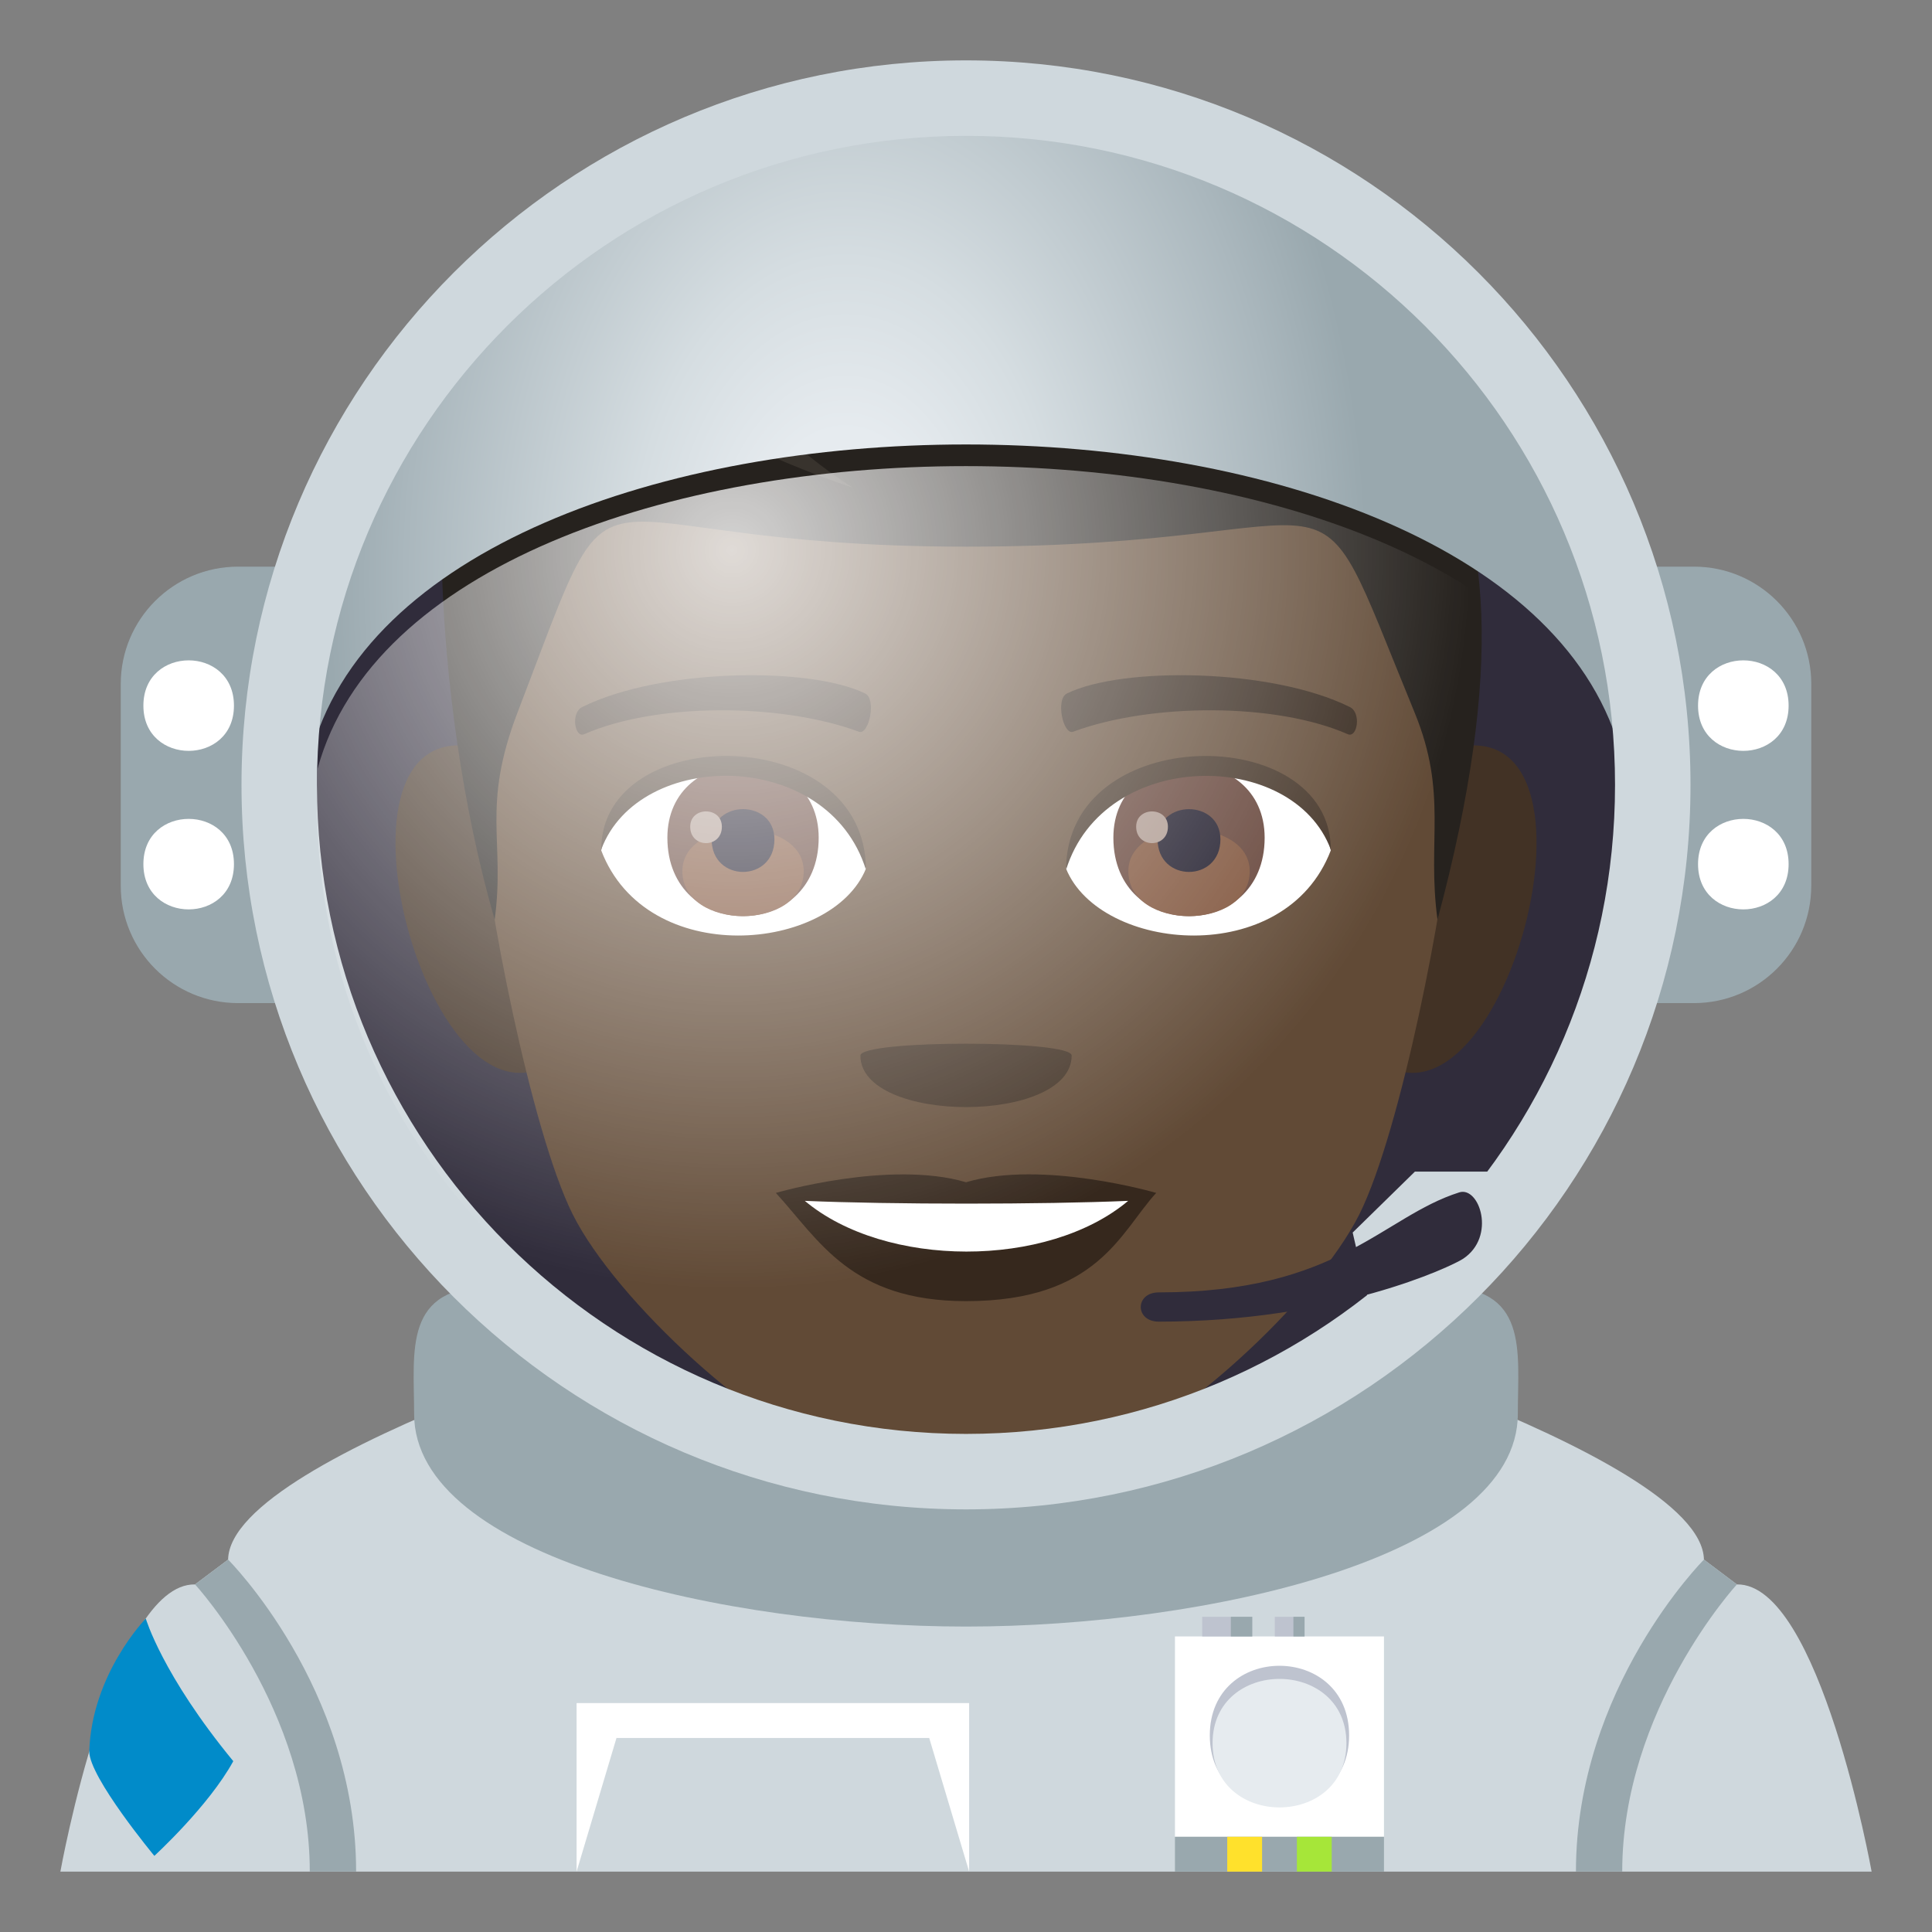 <?xml version="1.0" encoding="utf-8"?>
<!-- Generator: Adobe Illustrator 19.0.0, SVG Export Plug-In . SVG Version: 6.00 Build 0)  -->
<svg version="1.1" id="Layer_1" xmlns="http://www.w3.org/2000/svg" xmlns:xlink="http://www.w3.org/1999/xlink" x="0px" y="0px"
	 width="64px" height="64px" viewBox="0 0 64 64" enable-background="new 0 0 64 64" xml:space="preserve">
<rect x="0" y="0" width="64" height="64" fill="#808080" stroke="none"/>
<path fill="#CFD8DD" d="M57.537,52.486l-1.092-0.822c-0.065-3.563-16.264-8.25-16.264-8.25H23.818c0,0-16.197,4.688-16.262,8.25
	l-1.096,0.822C3.721,52.438,2,62,2,62h60C62,62,60.279,52.438,57.537,52.486z"/>
<path fill="#99A8AE" d="M11.797,62h-1.535c0-5.379-3.801-9.514-3.801-9.514l1.096-0.822C7.557,51.664,11.797,55.904,11.797,62z"/>
<path fill="#99A8AE" d="M52.205,62h1.533c0-5.379,3.799-9.514,3.799-9.514l-1.092-0.822C56.445,51.664,52.205,55.904,52.205,62z"/>
<polygon fill="#FFFFFF" points="19.1,56.418 19.1,62 20.422,57.572 30.781,57.572 32.104,62 32.104,56.418 "/>
<rect x="38.922" y="54.209" fill="#FFFFFF" width="6.924" height="6.637"/>
<rect x="38.922" y="60.846" fill="#99A8AE" width="6.924" height="1.154"/>
<rect x="40.654" y="60.846" fill="#FFE12C" width="1.154" height="1.154"/>
<rect x="42.961" y="60.846" fill="#A6E639" width="1.154" height="1.154"/>
<rect x="39.824" y="53.559" fill="#BEC3CF" width="1.658" height="0.65"/>
<rect x="40.773" y="53.559" fill="#99A8AE" width="0.709" height="0.65"/>
<rect x="42.229" y="53.559" fill="#BEC3CF" width="0.986" height="0.65"/>
<rect x="42.846" y="53.559" fill="#99A8AE" width="0.369" height="0.65"/>
<path fill="#BEC3CF" d="M44.691,57.488c0,3.078-4.615,3.078-4.615,0C40.076,54.412,44.691,54.412,44.691,57.488z"/>
<path fill="#E6EBEF" d="M44.602,57.746c0,2.836-4.434,2.836-4.434,0C40.168,54.906,44.602,54.906,44.602,57.746z"/>
<path fill="#018BC9" d="M4.83,53.617c0,0-1.793,1.834-1.873,4.402c0,0.859,2.156,3.459,2.156,3.459s1.799-1.646,2.615-3.137
	C5.373,55.479,4.83,53.617,4.83,53.617z"/>
<path fill="#99A8AE" d="M47.67,42.609c-2.129,0-29.217,0-31.344,0c-2.984,0-2.608,2.113-2.608,4.226
	c0,4.756,10.385,7.047,18.281,7.047s18.281-2.291,18.281-7.047C50.281,44.723,50.658,42.609,47.67,42.609"/>
<path fill="#99A8AE" d="M60,29.342c0,2.148-1.74,3.887-3.887,3.887H7.887C5.74,33.229,4,31.49,4,29.342v-6.684
	c0-2.146,1.74-3.887,3.887-3.887h48.227c2.146,0,3.887,1.74,3.887,3.887V29.342z"/>
<circle fill="#302C3B" cx="32" cy="26" r="22"/>
<path fill="#FFFFFF" d="M59.25,23.375c0,1.998-3,1.998-3,0C56.25,21.375,59.25,21.375,59.25,23.375z"/>
<path fill="#FFFFFF" d="M59.25,28.625c0,2-3,2-3,0C56.25,26.627,59.25,26.627,59.25,28.625z"/>
<path fill="#FFFFFF" d="M7.75,23.375c0,1.998-3,1.998-3,0C4.75,21.375,7.75,21.375,7.75,23.375z"/>
<path fill="#FFFFFF" d="M7.75,28.625c0,2-3,2-3,0C4.75,26.627,7.75,26.627,7.75,28.625z"/>
<path fill="#423225" d="M15.679,24.737c-5.459-0.984-1.195,14.276,3.078,10.067C20.734,32.854,18.231,25.198,15.679,24.737z"/>
<path fill="#423225" d="M48.323,24.737c-2.553,0.461-5.058,8.116-3.076,10.067C49.52,39.014,53.778,23.753,48.323,24.737z"/>
<path fill="#614A36" d="M32.001,6.841c-11.287,0-16.725,8.539-16.043,20.412c0.137,2.389,1.617,10.181,3.015,12.976
	c1.431,2.858,6.216,7.268,9.148,8.18c1.852,0.576,5.906,0.576,7.758,0c2.933-0.912,7.718-5.321,9.15-8.18
	c1.397-2.795,2.878-10.587,3.014-12.976C48.726,15.38,43.287,6.841,32.001,6.841z"/>
<path fill="#36281D" d="M32.001,39.163c-2.539-0.747-6.3,0.354-6.3,0.354c1.432,1.56,2.481,3.585,6.3,3.585
	c4.374,0,5.115-2.298,6.3-3.585C38.301,39.517,34.536,38.413,32.001,39.163z"/>
<path fill="#FFFFFF" d="M26.661,39.78c2.661,2.233,8.036,2.247,10.711,0C34.536,39.902,29.518,39.903,26.661,39.78z"/>
<path fill="#423225" d="M35.5,34.966c0,2.277-6.998,2.277-6.998,0C28.502,34.443,35.5,34.443,35.5,34.966z"/>
<path fill="#38332D" d="M32.001,6.841c-7.765,0-12.456,2.565-14.479,1.579c0,0-0.22,1.325,0.572,2.188c0,0-0.837,0.724-2.186-0.498
	c-1.286,4.178,2.531,6.599,16.093,6.599c13.562,0,10.321-3.303,16.987,2.497C48.334,12.057,43.793,6.841,32.001,6.841z"/>
<path fill="#26221E" d="M37.743,13.073c-7.467,2.756-10.196-2.216-17.239-2.696c3.35,1.582,4.985,4.017,7.736,5.774
	c-5.988-2.005-10.382-5.452-10.716-7.717c0,0-0.999,3.307,2.953,5.777c-3.779,0.351-4.567-4.089-4.567-4.089
	c-1.913,3.074-1.648,12.988,0.477,20.344c0.354-2.625-0.452-3.71,0.761-6.874c3.632-9.453,1.294-5.483,14.855-5.483
	c13.56,0,11.111-3.62,14.853,5.483c1.117,2.715,0.407,4.249,0.763,6.874C52.076,13.879,45.665,10.149,37.743,13.073z"/>
<path fill="#FFFFFF" d="M44.084,28.171c-1.509,3.948-7.645,3.369-8.769,0.606C36.17,24.339,43.256,23.96,44.084,28.171z"/>
<path fill="#FFFFFF" d="M19.916,28.171c1.509,3.948,7.646,3.369,8.769,0.606C27.83,24.337,20.746,23.958,19.916,28.171z"/>
<path fill="#36281D" d="M44.71,23.419c-2.582-1.281-7.521-1.344-9.36-0.45c-0.394,0.173-0.135,1.388,0.197,1.271
	c2.565-0.95,6.7-0.973,9.101,0.082C44.968,24.457,45.102,23.599,44.71,23.419z"/>
<path fill="#36281D" d="M19.292,23.419c2.58-1.281,7.518-1.344,9.36-0.45c0.394,0.173,0.135,1.388-0.197,1.271
	c-2.569-0.95-6.7-0.973-9.104,0.082C19.033,24.457,18.9,23.599,19.292,23.419z"/>
<path fill="#613F34" d="M36.882,27.751c0,3.464,5.011,3.464,5.011,0C41.893,24.535,36.882,24.535,36.882,27.751z"/>
<path fill="#7D5037" d="M37.378,28.859c0,1.986,4.02,1.986,4.02,0C41.397,27.016,37.378,27.016,37.378,28.859z"/>
<path fill="#1A1626" d="M38.347,27.805c0,1.438,2.081,1.438,2.081,0C40.428,26.471,38.347,26.471,38.347,27.805z"/>
<path fill="#AB968C" d="M37.637,27.385c0,0.726,1.052,0.726,1.052,0C38.688,26.711,37.637,26.711,37.637,27.385z"/>
<path fill="#613F34" d="M22.108,27.75c0,3.465,5.012,3.465,5.012,0C27.12,24.534,22.108,24.534,22.108,27.75z"/>
<path fill="#7D5037" d="M22.604,28.858c0,1.986,4.02,1.986,4.02,0C26.624,27.015,22.604,27.015,22.604,28.858z"/>
<path fill="#1A1626" d="M23.574,27.805c0,1.438,2.08,1.438,2.08,0C25.654,26.47,23.574,26.47,23.574,27.805z"/>
<path fill="#AB968C" d="M22.864,27.385c0,0.726,1.049,0.726,1.049,0C23.913,26.71,22.864,26.71,22.864,27.385z"/>
<path fill="#423225" d="M44.084,28.142c0-4.239-8.769-4.239-8.769,0.671C36.568,24.784,42.831,24.784,44.084,28.142z"/>
<path fill="#423225" d="M19.916,28.142c0-4.239,8.769-4.239,8.769,0.67C27.434,24.781,21.169,24.781,19.916,28.142z"/>
<radialGradient id="SVGID_1_" cx="28.001" cy="19.167" r="17.316" gradientTransform="matrix(1 0 0 1.5 0 -9.584)" gradientUnits="userSpaceOnUse">
	<stop  offset="0.188" style="stop-color:#E6EBEF"/>
	<stop  offset="0.408" style="stop-color:#D5DDE1"/>
	<stop  offset="0.841" style="stop-color:#AAB7BD"/>
	<stop  offset="1" style="stop-color:#99A8AE"/>
</radialGradient>
<path fill="url(#SVGID_1_)" d="M53.73,25.09c0.176-0.949,0.27-1.92,0.27-2.91c0-10.274-9.85-18.602-22-18.602S10,11.906,10,22.18
	c0,0.99,0.094,1.961,0.269,2.91C13.76,11.268,50.242,11.268,53.73,25.09z"/>
<path fill="#CFD8DD" d="M32,2C18.746,2,8,12.746,8,26s10.746,24,24,24s24-10.746,24-24S45.254,2,32,2z M32,47.5
	c-11.873,0-21.5-9.627-21.5-21.5c0-11.875,9.627-21.5,21.5-21.5c11.875,0,21.5,9.625,21.5,21.5C53.5,37.873,43.875,47.5,32,47.5z"/>
<polygon fill="#CFD8DD" points="45.518,43.906 44.809,40.83 46.871,38.811 50.715,38.811 "/>
<path fill="#302C3B" d="M38.387,43.781c-0.797,0-0.797-0.969,0-0.969c5.953,0,7.391-2.5,9.953-3.313
	c0.666-0.211,1.234,1.469,0.125,2.201C48.09,41.947,44.262,43.781,38.387,43.781z"/>
<radialGradient id="SVGID_2_" cx="24.25" cy="18.22" r="31.086" gradientUnits="userSpaceOnUse">
	<stop  offset="0" style="stop-color:#FFFFFF"/>
	<stop  offset="0.788" style="stop-color:#FFFFFF;stop-opacity:0"/>
</radialGradient>
<path opacity="0.8" fill="url(#SVGID_2_)" d="M10.521,25.463c-0.016,0.34-0.025,0.681-0.025,1.024
	C10.496,38.395,20.124,47.5,32,47.5s21.504-9.105,21.504-21.013c0-0.344-0.01-0.685-0.025-1.024
	C49.829,12.1,14.173,12.1,10.521,25.463z"/>
</svg>
